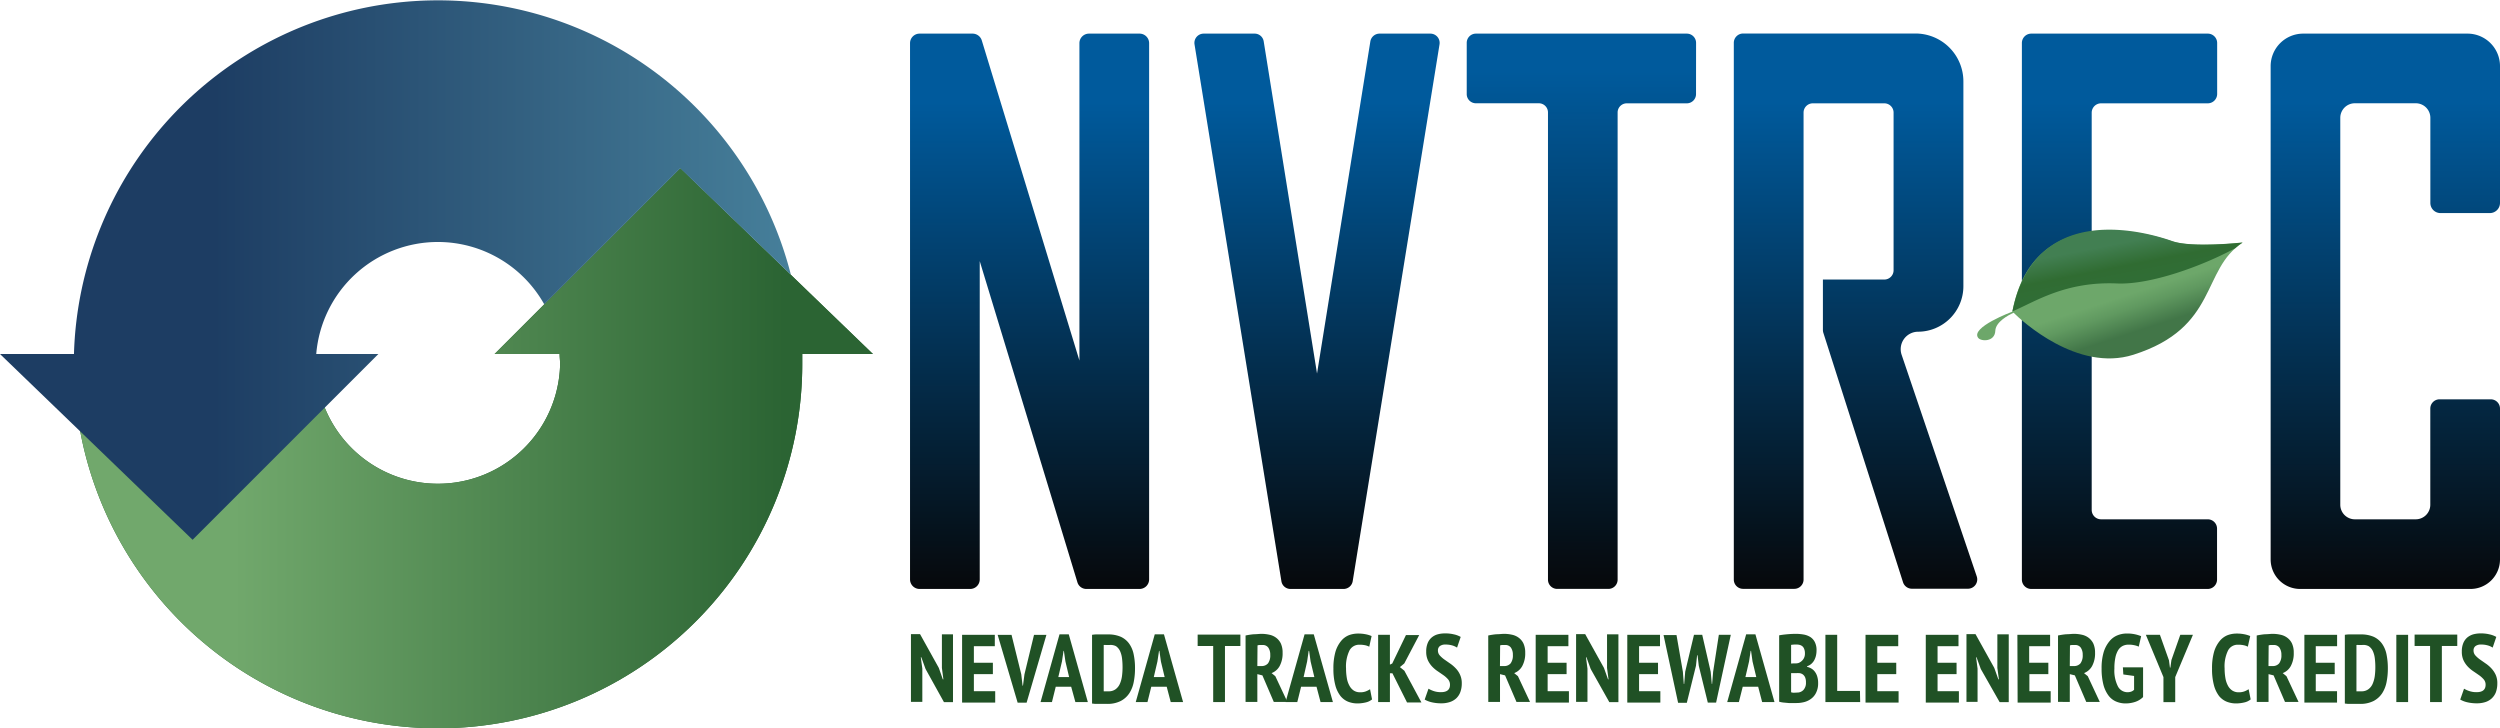 <svg xmlns="http://www.w3.org/2000/svg" xmlns:xlink="http://www.w3.org/1999/xlink" id="Layer_1" data-name="Layer 1" viewBox="0 0 439.38 128"><defs><style>.cls-1{fill:#2b6431}.cls-2{fill:url(#linear-gradient)}.cls-3{fill:url(#linear-gradient-2)}.cls-4{fill:url(#linear-gradient-3)}.cls-5{fill:url(#linear-gradient-4)}.cls-6{fill:url(#linear-gradient-5)}.cls-7{fill:url(#linear-gradient-6)}.cls-8{fill:url(#linear-gradient-7)}.cls-9{fill:url(#linear-gradient-8)}.cls-10{fill:url(#linear-gradient-9)}.cls-11{fill:url(#linear-gradient-10)}.cls-12{fill:#205125}</style><linearGradient id="linear-gradient" x1="12.96" x2="153.42" y1="78.78" y2="78.78" gradientUnits="userSpaceOnUse"><stop offset=".2" stop-color="#71a86c"/><stop offset=".89" stop-color="#2b6433"/></linearGradient><linearGradient id="linear-gradient-2" x2="138.98" y1="47.43" y2="47.43" gradientUnits="userSpaceOnUse"><stop offset=".27" stop-color="#1d3d63"/><stop offset="1" stop-color="#467f9a"/></linearGradient><linearGradient id="linear-gradient-3" x1="277.93" x2="277.93" y1="102.55" y2=".27" gradientUnits="userSpaceOnUse"><stop offset="0" stop-color="#06090c"/><stop offset=".88" stop-color="#005a9c"/></linearGradient><linearGradient id="linear-gradient-4" x1="372.52" x2="372.52" y1="103.03" y2="6.4" xlink:href="#linear-gradient-3"/><linearGradient id="linear-gradient-5" x1="419.23" x2="419.23" y1="103.03" y2="6.4" xlink:href="#linear-gradient-3"/><linearGradient id="linear-gradient-6" x1="180.95" x2="180.95" y1="103.03" y2="6.4" xlink:href="#linear-gradient-3"/><linearGradient id="linear-gradient-7" x1="231.47" x2="231.47" y1="103.03" y2="6.4" xlink:href="#linear-gradient-3"/><linearGradient id="linear-gradient-8" x1="326.09" x2="326.09" y1="103.03" y2="6.4" xlink:href="#linear-gradient-3"/><linearGradient id="linear-gradient-9" x1="374.46" x2="371.4" y1="62" y2="52.64" gradientUnits="userSpaceOnUse"><stop offset=".33" stop-color="#427648"/><stop offset=".75" stop-color="#609960"/><stop offset="1" stop-color="#6da76a"/></linearGradient><linearGradient id="linear-gradient-10" x1="372.13" x2="373.98" y1="39.62" y2="49.07" gradientUnits="userSpaceOnUse"><stop offset=".33" stop-color="#427f52"/><stop offset=".75" stop-color="#306c32"/><stop offset="1" stop-color="#306d35"/></linearGradient></defs><path d="M153.42,62.22,119.57,29.56,86.92,62.22H98.35c0,.59.09,1.18.09,1.78a21.48,21.48,0,0,1-42.95,0c0-.6,0-1.19.09-1.78H13c0,.59,0,1.18,0,1.78a64,64,0,0,0,128,0c0-.6,0-1.19,0-1.78Z" class="cls-1"/><path d="M153.42,62.22,119.57,29.56,86.92,62.22H98.35c0,.59.09,1.18.09,1.78a21.48,21.48,0,0,1-42.95,0c0-.6,0-1.19.09-1.78H13c0,.59,0,1.18,0,1.78a64,64,0,0,0,128,0c0-.6,0-1.19,0-1.78Z" class="cls-2"/><path d="M77,42.53A21.43,21.43,0,0,1,95.65,53.48h0l23.91-23.91L139,48.29A64,64,0,0,0,13,62.22H0L33.85,94.87,66.5,62.22H55.58A21.46,21.46,0,0,1,77,42.53Z" class="cls-3"/><path d="M298.09,7.53a1.63,1.63,0,0,0-1.62-1.62H259.39a1.62,1.62,0,0,0-1.61,1.62v9a1.61,1.61,0,0,0,1.61,1.62h11.06a1.61,1.61,0,0,1,1.61,1.62v82.11a1.62,1.62,0,0,0,1.62,1.62h9a1.62,1.62,0,0,0,1.62-1.62V19.78a1.61,1.61,0,0,1,1.61-1.62h10.55a1.62,1.62,0,0,0,1.62-1.62Z" class="cls-4"/><path d="M389.67,16.51v-9A1.65,1.65,0,0,0,388,5.91H357a1.65,1.65,0,0,0-1.65,1.65v94.3a1.65,1.65,0,0,0,1.65,1.65h31a1.65,1.65,0,0,0,1.65-1.65v-9A1.64,1.64,0,0,0,388,91.27H369.27a1.65,1.65,0,0,1-1.65-1.65V19.81a1.65,1.65,0,0,1,1.65-1.65H388A1.65,1.65,0,0,0,389.67,16.51Z" class="cls-5"/><path d="M433.67,5.91H404.78a5.72,5.72,0,0,0-5.71,5.72V98.32a5.19,5.19,0,0,0,5.19,5.19h29.93a5.19,5.19,0,0,0,5.19-5.19V71.81a1.63,1.63,0,0,0-1.63-1.63h-9a1.63,1.63,0,0,0-1.62,1.63v16.9a2.56,2.56,0,0,1-2.56,2.56H413.87a2.56,2.56,0,0,1-2.56-2.56v-68a2.56,2.56,0,0,1,2.56-2.56h10.71a2.56,2.56,0,0,1,2.56,2.56V35.66a1.78,1.78,0,0,0,1.78,1.79h8.68a1.79,1.79,0,0,0,1.78-1.79v-24A5.71,5.71,0,0,0,433.67,5.91Z" class="cls-6"/><path d="M189.71,7.59V63.37L172.55,7.1a1.7,1.7,0,0,0-1.61-1.19h-9.32a1.68,1.68,0,0,0-1.68,1.68v94.24a1.68,1.68,0,0,0,1.68,1.68h8.89a1.68,1.68,0,0,0,1.68-1.68V45.89l17.17,56.46a1.64,1.64,0,0,0,1.57,1.16h9.35a1.68,1.68,0,0,0,1.68-1.68V7.59a1.68,1.68,0,0,0-1.68-1.68h-8.89A1.68,1.68,0,0,0,189.71,7.59Z" class="cls-7"/><path d="M251.39,5.91h-8.94a1.64,1.64,0,0,0-1.61,1.38l-9.37,58.36L222.1,7.28a1.61,1.61,0,0,0-1.6-1.37h-8.95a1.63,1.63,0,0,0-1.61,1.89l15.27,94.35a1.61,1.61,0,0,0,1.6,1.36h9.32a1.63,1.63,0,0,0,1.61-1.37L253,7.8A1.63,1.63,0,0,0,251.39,5.91Z" class="cls-8"/><path d="M337.07,58.3h0a8,8,0,0,0,8-8v-36a8.42,8.42,0,0,0-8.41-8.41H306.35a1.64,1.64,0,0,0-1.63,1.64v94.33a1.63,1.63,0,0,0,1.63,1.63h9a1.63,1.63,0,0,0,1.63-1.63V19.79a1.63,1.63,0,0,1,1.63-1.63h12.56a1.63,1.63,0,0,1,1.63,1.63V47.5a1.63,1.63,0,0,1-1.63,1.63H320.38V58a1.69,1.69,0,0,0,.08.5l14,43.83a1.64,1.64,0,0,0,1.56,1.14h9.85a1.64,1.64,0,0,0,1.55-2.16l-13.22-39A3.07,3.07,0,0,1,337.07,58.3Z" class="cls-9"/><path d="M381.77,42.41c-3.48-1.2-24.42-7.5-28.09,12.36,0,0-7.47,2.78-6,4.62.51.65,2.93.72,3-1.26.07-1.56,2.27-2.73,3.21-3.17,1.42,1.4,11.22,10.5,21.05,7.39,15-4.76,11.89-15,19.21-19.7C394.14,42.65,385.26,43.61,381.77,42.41Z" class="cls-10"/><path d="M372.09,49.82c5.88.25,15-3.07,20.77-6.21a10.68,10.68,0,0,1,1.28-1s-8.88,1-12.37-.24-24-7.8-28.09,12.36C357.58,53.09,362.94,49.42,372.09,49.82Z" class="cls-11"/><path d="M162.67,117.58l-.75-2.07h-.09l.27,2v5.84h-2v-11.9h1.6l3.3,5.94.7,2h.1l-.26-2v-5.9h1.95v11.91h-1.59Z" class="cls-12"/><path d="M169.09,111.57h5.75v2h-3.68v2.91h3.34v2h-3.34v3h3.75v2h-5.82Z" class="cls-12"/><path d="M179.49,118.51l.23,2h.07l.26-2,1.68-6.93h2.18l-3.48,11.91h-1.58l-3.51-11.91h2.44Z" class="cls-12"/><path d="M188.26,120.69h-2.71l-.67,2.7h-2l3.33-11.9h1.63l3.35,11.9H189ZM186,119h1.9l-.65-2.75-.27-1.86h-.06l-.28,1.87Z" class="cls-12"/><path d="M191.93,111.57a5.82,5.82,0,0,1,.66-.07l.76,0,.74,0h.64a5.45,5.45,0,0,1,2.28.43,3.71,3.71,0,0,1,1.46,1.22,4.91,4.91,0,0,1,.78,1.88,11.59,11.59,0,0,1,.23,2.45,12,12,0,0,1-.22,2.36,5.57,5.57,0,0,1-.78,2,4.06,4.06,0,0,1-1.51,1.36,5.08,5.08,0,0,1-2.4.51l-.57,0-.76,0-.76,0-.55-.06Zm3,1.79h-.54a3,3,0,0,0-.41,0v8.14l.17,0h.26l.26,0h.18a2,2,0,0,0,1.21-.36,2.34,2.34,0,0,0,.75-.94,4.92,4.92,0,0,0,.38-1.36,11.9,11.9,0,0,0,.1-1.61,12.38,12.38,0,0,0-.09-1.51,4.29,4.29,0,0,0-.34-1.27,2.16,2.16,0,0,0-.72-.88A2.08,2.08,0,0,0,195,113.36Z" class="cls-12"/><path d="M205.05,120.69h-2.71l-.67,2.7h-2.06l3.34-11.9h1.62l3.36,11.9h-2.17ZM202.78,119h1.91l-.66-2.75-.26-1.86h-.07l-.28,1.87Z" class="cls-12"/><path d="M218,113.53h-2.71v9.86h-2.07v-9.86h-2.73v-2H218Z" class="cls-12"/><path d="M218.91,111.69a12,12,0,0,1,1.45-.22c.51,0,1-.07,1.33-.07a6.34,6.34,0,0,1,1.38.15,3,3,0,0,1,1.19.52,2.78,2.78,0,0,1,.84,1,3.79,3.79,0,0,1,.32,1.65,4.66,4.66,0,0,1-.52,2.34,2.72,2.72,0,0,1-1.42,1.24l.66.54,2.12,4.52h-2.39l-2-4.66-.89-.22v4.88h-2.07Zm2.07,5.37h.71a1.45,1.45,0,0,0,1.17-.48,2.36,2.36,0,0,0,.39-1.5,2.18,2.18,0,0,0-.33-1.24,1.16,1.16,0,0,0-1-.48l-.51,0a1.31,1.31,0,0,0-.4.07Z" class="cls-12"/><path d="M231.38,120.69h-2.71l-.67,2.7h-2.06l3.34-11.9h1.62l3.36,11.9h-2.17ZM229.11,119H231l-.66-2.75-.26-1.86H230l-.27,1.87Z" class="cls-12"/><path d="M241.14,122.92a2.63,2.63,0,0,1-1.14.54,6.33,6.33,0,0,1-1.42.17,4.5,4.5,0,0,1-1.66-.31,3.37,3.37,0,0,1-1.33-1,5.31,5.31,0,0,1-.91-1.91,11,11,0,0,1-.33-2.9,10.37,10.37,0,0,1,.37-3,5.44,5.44,0,0,1,1-1.88,3.41,3.41,0,0,1,1.37-1,4.51,4.51,0,0,1,1.56-.28,6.51,6.51,0,0,1,1.41.13,4.94,4.94,0,0,1,1,.31l-.41,1.87a3,3,0,0,0-.73-.26,4.88,4.88,0,0,0-1-.09,1.92,1.92,0,0,0-1.74,1,6.4,6.4,0,0,0-.61,3.17,9.82,9.82,0,0,0,.14,1.7,4.1,4.1,0,0,0,.45,1.32,2.34,2.34,0,0,0,.77.87,2,2,0,0,0,1.12.3,2.67,2.67,0,0,0,1-.16,4,4,0,0,0,.74-.38Z" class="cls-12"/><path d="M244.72,118.33h-.44v5.06h-2.07V111.57h2.07v5.24l.41-.2,2.41-5h2.33l-2.63,5-.77.63.79.64,3,5.58h-2.53Z" class="cls-12"/><path d="M254.84,120.35a1.46,1.46,0,0,0-.31-.92,4.56,4.56,0,0,0-.78-.72l-1-.69a5.73,5.73,0,0,1-1-.82,4.31,4.31,0,0,1-.78-1.12,3.55,3.55,0,0,1-.31-1.57,3.75,3.75,0,0,1,.25-1.46,2.54,2.54,0,0,1,.7-1,2.79,2.79,0,0,1,1.05-.56,4.92,4.92,0,0,1,1.3-.17,6.43,6.43,0,0,1,1.56.17,4.18,4.18,0,0,1,1.2.45l-.64,1.88a3.09,3.09,0,0,0-.83-.38,4.17,4.17,0,0,0-1.19-.16,1.58,1.58,0,0,0-1,.27.94.94,0,0,0-.34.79,1.27,1.27,0,0,0,.31.84,4.93,4.93,0,0,0,.78.7l1,.7a6.17,6.17,0,0,1,1,.84,3.93,3.93,0,0,1,.78,1.13,3.51,3.51,0,0,1,.32,1.55,4.3,4.3,0,0,1-.26,1.55,2.89,2.89,0,0,1-.72,1.09,3.08,3.08,0,0,1-1.13.65,4.71,4.71,0,0,1-1.46.22,7.22,7.22,0,0,1-1.78-.2,4.5,4.5,0,0,1-1.17-.46l.67-1.91a4.87,4.87,0,0,0,.9.41,3.87,3.87,0,0,0,1.23.2Q254.84,121.67,254.84,120.35Z" class="cls-12"/><path d="M261.56,111.69a11.79,11.79,0,0,1,1.44-.22c.52,0,1-.07,1.33-.07a6.34,6.34,0,0,1,1.38.15,3,3,0,0,1,1.19.52,2.69,2.69,0,0,1,.84,1,3.79,3.79,0,0,1,.32,1.65,4.66,4.66,0,0,1-.52,2.34,2.72,2.72,0,0,1-1.42,1.24l.66.54,2.12,4.52h-2.38l-2-4.66-.89-.22v4.88h-2.06Zm2.06,5.37h.71a1.43,1.43,0,0,0,1.17-.48,2.36,2.36,0,0,0,.39-1.5,2.18,2.18,0,0,0-.33-1.24,1.16,1.16,0,0,0-1-.48l-.51,0a1.31,1.31,0,0,0-.4.07Z" class="cls-12"/><path d="M269.9,111.57h5.75v2H272v2.91h3.33v2H272v3h3.74v2H269.9Z" class="cls-12"/><path d="M279.57,117.58l-.75-2.07h-.08l.26,2v5.84h-2v-11.9h1.6l3.3,5.94.71,2h.09l-.26-2v-5.9h2v11.91h-1.6Z" class="cls-12"/><path d="M286,111.57h5.75v2h-3.68v2.91h3.33v2h-3.33v3h3.74v2H286Z" class="cls-12"/><path d="M295.77,118.07l.16,2.13H296l.18-2.16,1.54-6.47h1.45l1.49,6.5.19,2.13h.06l.18-2.16,1-6.47h2.1l-2.58,11.91h-1.46L298.56,117l-.21-1.84h-.08l-.2,1.86-1.61,6.5h-1.53l-2.56-11.91h2.28Z" class="cls-12"/><path d="M309,120.69h-2.71l-.68,2.7h-2.05l3.33-11.9h1.63l3.35,11.9h-2.17ZM306.76,119h1.91l-.66-2.75-.26-1.86h-.07l-.28,1.87Z" class="cls-12"/><path d="M319.26,114.31a4.28,4.28,0,0,1-.09.87,3.26,3.26,0,0,1-.29.81,2.37,2.37,0,0,1-.52.67,2.09,2.09,0,0,1-.76.43v.11a2.68,2.68,0,0,1,.75.3,2,2,0,0,1,.61.55,2.55,2.55,0,0,1,.42.84,3.78,3.78,0,0,1,.16,1.18,3.64,3.64,0,0,1-.31,1.57,2.83,2.83,0,0,1-.82,1.09,3.44,3.44,0,0,1-1.2.63,5.38,5.38,0,0,1-1.47.2h-.59l-.78,0-.86-.08a4.79,4.79,0,0,1-.82-.15V111.66c.36-.07.81-.13,1.34-.18s1.06-.08,1.58-.08a7.82,7.82,0,0,1,1.39.12,3.35,3.35,0,0,1,1.17.44,2.28,2.28,0,0,1,.79.89A3.1,3.1,0,0,1,319.26,114.31Zm-4,2.28.42,0a1.78,1.78,0,0,0,.39-.06,1.84,1.84,0,0,0,.81-.6,1.7,1.7,0,0,0,.34-1.1,2,2,0,0,0-.12-.74,1.15,1.15,0,0,0-.31-.49,1.25,1.25,0,0,0-.47-.25,2.15,2.15,0,0,0-.58-.07,5.08,5.08,0,0,0-.95.06v3.28Zm.56,5.13a1.51,1.51,0,0,0,1.14-.46,1.84,1.84,0,0,0,.44-1.33,2.2,2.2,0,0,0-.15-.89,1.32,1.32,0,0,0-.39-.5,1.3,1.3,0,0,0-.57-.23,4.65,4.65,0,0,0-.66,0h-.84v3.36a2.18,2.18,0,0,0,.45.08Z" class="cls-12"/><path d="M326.93,123.39h-6.11V111.57h2.07v9.86h4Z" class="cls-12"/><path d="M327.87,111.57h5.75v2h-3.68v2.91h3.33v2h-3.33v3h3.74v2h-5.81Z" class="cls-12"/><path d="M338.46,111.57h5.75v2h-3.68v2.91h3.34v2h-3.34v3h3.75v2h-5.82Z" class="cls-12"/><path d="M348.13,117.58l-.75-2.07h-.08l.26,2v5.84h-1.95v-11.9h1.59l3.3,5.94.71,2h.1l-.27-2v-5.9h2v11.91h-1.6Z" class="cls-12"/><path d="M354.56,111.57h5.75v2h-3.68v2.91H360v2h-3.33v3h3.74v2h-5.81Z" class="cls-12"/><path d="M361.7,111.69a12,12,0,0,1,1.45-.22c.51,0,1-.07,1.33-.07a6.34,6.34,0,0,1,1.38.15,3,3,0,0,1,1.19.52,2.88,2.88,0,0,1,.84,1,3.79,3.79,0,0,1,.32,1.65,4.66,4.66,0,0,1-.52,2.34,2.76,2.76,0,0,1-1.42,1.24l.66.54,2.11,4.52h-2.38l-2-4.66-.89-.22v4.88H361.7Zm2.07,5.37h.71a1.45,1.45,0,0,0,1.17-.48,2.36,2.36,0,0,0,.39-1.5,2.18,2.18,0,0,0-.33-1.24,1.16,1.16,0,0,0-1-.48l-.51,0a1.31,1.31,0,0,0-.4.07Z" class="cls-12"/><path d="M373.1,117.28h3.55v5.23a3.57,3.57,0,0,1-1.42.86,5.38,5.38,0,0,1-1.62.26,4.23,4.23,0,0,1-1.76-.36,3.26,3.26,0,0,1-1.33-1.1,5.53,5.53,0,0,1-.86-1.91,11.21,11.21,0,0,1-.3-2.78,9.79,9.79,0,0,1,.36-2.85,5.55,5.55,0,0,1,1-1.9,3.48,3.48,0,0,1,1.4-1.06,4.34,4.34,0,0,1,1.68-.33,6.46,6.46,0,0,1,1.44.14,6.56,6.56,0,0,1,1.07.33l-.42,1.84a3.66,3.66,0,0,0-.77-.25,4.59,4.59,0,0,0-1.06-.1,2.24,2.24,0,0,0-1,.23,2.06,2.06,0,0,0-.79.74,4.08,4.08,0,0,0-.49,1.31,9,9,0,0,0-.17,1.92,6.16,6.16,0,0,0,.63,3.16,1.91,1.91,0,0,0,1.67,1,2,2,0,0,0,.63-.1,1.39,1.39,0,0,0,.53-.33V118.8l-1.89-.26Z" class="cls-12"/><path d="M380.23,119l-3.09-7.43h2.47l1.59,4.48.17,1.28h.08l.18-1.32,1.56-4.44h2.22L382.3,119v4.4h-2.07Z" class="cls-12"/><path d="M395.56,122.92a2.63,2.63,0,0,1-1.14.54,6.33,6.33,0,0,1-1.42.17,4.5,4.5,0,0,1-1.66-.31,3.39,3.39,0,0,1-1.34-1,5.47,5.47,0,0,1-.9-1.91,11,11,0,0,1-.33-2.9,10.37,10.37,0,0,1,.37-3,5.44,5.44,0,0,1,1-1.88,3.41,3.41,0,0,1,1.37-1,4.51,4.51,0,0,1,1.56-.28,6.51,6.51,0,0,1,1.41.13,4.94,4.94,0,0,1,1,.31l-.42,1.87a2.71,2.71,0,0,0-.73-.26,4.78,4.78,0,0,0-1-.09,1.91,1.91,0,0,0-1.74,1,6.29,6.29,0,0,0-.61,3.17,9.82,9.82,0,0,0,.14,1.7,4.36,4.36,0,0,0,.44,1.32,2.36,2.36,0,0,0,.78.87,2,2,0,0,0,1.12.3,2.71,2.71,0,0,0,1-.16,4,4,0,0,0,.74-.38Z" class="cls-12"/><path d="M396.62,111.69a12.27,12.27,0,0,1,1.45-.22c.51,0,1-.07,1.33-.07a6.34,6.34,0,0,1,1.38.15,3,3,0,0,1,1.19.52,2.69,2.69,0,0,1,.84,1,3.79,3.79,0,0,1,.32,1.65,4.66,4.66,0,0,1-.52,2.34,2.72,2.72,0,0,1-1.42,1.24l.66.54,2.12,4.52h-2.38l-2-4.66-.89-.22v4.88h-2.07Zm2.07,5.37h.71a1.43,1.43,0,0,0,1.17-.48,2.36,2.36,0,0,0,.39-1.5,2.18,2.18,0,0,0-.33-1.24,1.16,1.16,0,0,0-1-.48l-.51,0a1.31,1.31,0,0,0-.4.07Z" class="cls-12"/><path d="M405,111.57h5.75v2H407v2.91h3.33v2H407v3h3.74v2H405Z" class="cls-12"/><path d="M412.11,111.57a6,6,0,0,1,.67-.07l.76,0,.74,0h.64a5.45,5.45,0,0,1,2.28.43,3.71,3.71,0,0,1,1.46,1.22,4.91,4.91,0,0,1,.78,1.88,12.29,12.29,0,0,1,.23,2.45,12,12,0,0,1-.22,2.36,5.57,5.57,0,0,1-.78,2,4.06,4.06,0,0,1-1.51,1.36,5.08,5.08,0,0,1-2.4.51l-.58,0-.75,0-.76,0-.56-.06Zm3,1.79h-.54a3.32,3.32,0,0,0-.42,0v8.14l.18,0h.26l.26,0h.17a2,2,0,0,0,1.22-.36,2.34,2.34,0,0,0,.75-.94,5.29,5.29,0,0,0,.38-1.36,11.9,11.9,0,0,0,.1-1.61,12.38,12.38,0,0,0-.09-1.51,4.29,4.29,0,0,0-.34-1.27,2.1,2.1,0,0,0-.73-.88A2,2,0,0,0,415.14,113.36Z" class="cls-12"/><path d="M421.16,111.57h2.07v11.82h-2.07Z" class="cls-12"/><path d="M431.87,113.53h-2.71v9.86h-2.07v-9.86h-2.72v-2h7.5Z" class="cls-12"/><path d="M436.85,120.35a1.4,1.4,0,0,0-.31-.92,4.56,4.56,0,0,0-.78-.72q-.47-.33-1-.69a5.73,5.73,0,0,1-1-.82,4.31,4.31,0,0,1-.78-1.12,3.55,3.55,0,0,1-.31-1.57,3.75,3.75,0,0,1,.25-1.46,2.65,2.65,0,0,1,.7-1,3,3,0,0,1,1.05-.56,5,5,0,0,1,1.3-.17,6.43,6.43,0,0,1,1.56.17,4.18,4.18,0,0,1,1.2.45l-.64,1.88a3,3,0,0,0-.83-.38,4.13,4.13,0,0,0-1.19-.16,1.58,1.58,0,0,0-1,.27.94.94,0,0,0-.34.79,1.27,1.27,0,0,0,.31.84,4.93,4.93,0,0,0,.78.7l1,.7a5.84,5.84,0,0,1,1,.84,4.37,4.37,0,0,1,.78,1.13,3.51,3.51,0,0,1,.31,1.55,4.54,4.54,0,0,1-.25,1.55,2.91,2.91,0,0,1-.73,1.09,3,3,0,0,1-1.12.65,4.81,4.81,0,0,1-1.46.22,7.3,7.3,0,0,1-1.79-.2,4.5,4.5,0,0,1-1.17-.46l.67-1.91a4.7,4.7,0,0,0,.91.41,3.78,3.78,0,0,0,1.23.2C436.3,121.67,436.85,121.23,436.85,120.35Z" class="cls-12"/></svg>